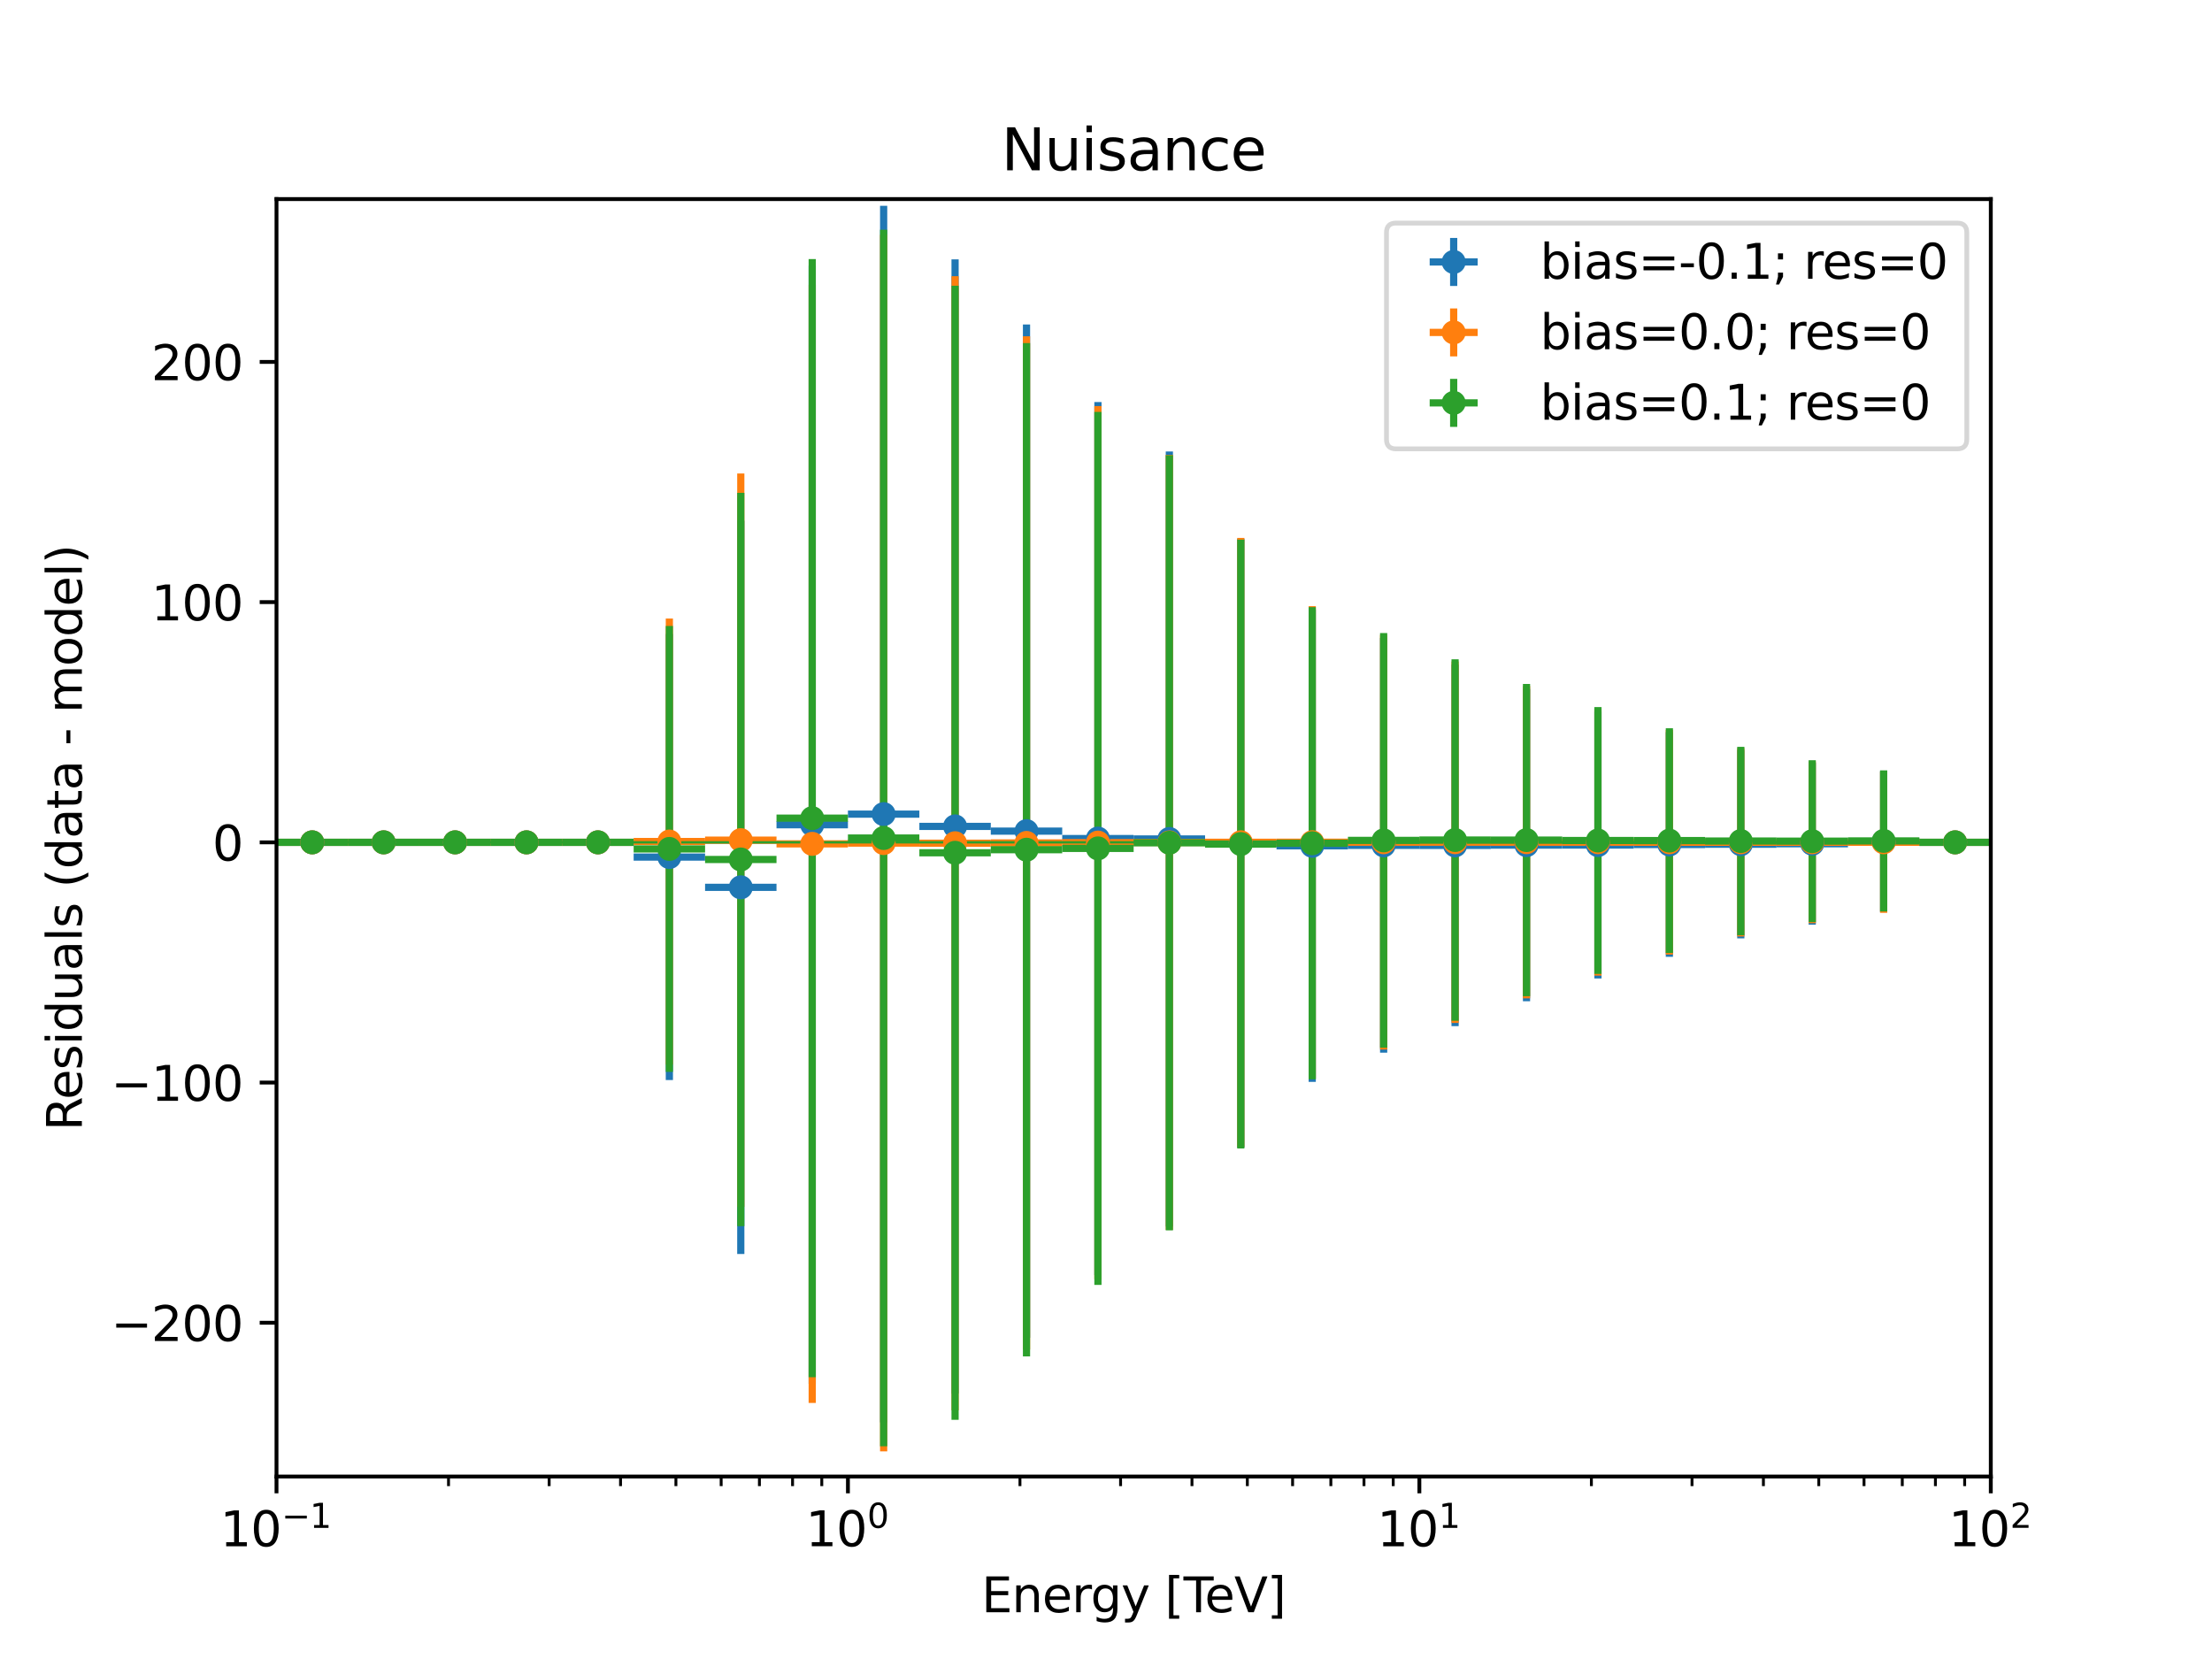 <?xml version="1.0" encoding="utf-8" standalone="no"?>
<!DOCTYPE svg PUBLIC "-//W3C//DTD SVG 1.1//EN"
  "http://www.w3.org/Graphics/SVG/1.1/DTD/svg11.dtd">
<svg xmlns:xlink="http://www.w3.org/1999/xlink" width="460.8pt" height="345.6pt" viewBox="0 0 460.8 345.6" xmlns="http://www.w3.org/2000/svg" version="1.1">
 <defs>
  <style type="text/css">*{stroke-linejoin: round; stroke-linecap: butt}</style>
 </defs>
 <g id="figure_1">
  <g id="patch_1">
   <path d="M 0 345.6 
L 460.8 345.6 
L 460.8 0 
L 0 0 
z
" style="fill: #ffffff"/>
  </g>
  <g id="axes_1">
   <g id="patch_2">
    <path d="M 57.6 307.584 
L 414.72 307.584 
L 414.72 41.472 
L 57.6 41.472 
z
" style="fill: #ffffff"/>
   </g>
   <g id="matplotlib.axis_1">
    <g id="xtick_1">
     <g id="line2d_1">
      <defs>
       <path id="mcae6d48573" d="M 0 0 
L 0 3.5 
" style="stroke: #000000; stroke-width: 0.8"/>
      </defs>
      <g>
       <use xlink:href="#mcae6d48573" x="57.6" y="307.584" style="stroke: #000000; stroke-width: 0.8"/>
      </g>
     </g>
     <g id="text_1">
      <!-- $\mathdefault{10^{-1}}$ -->
      <g transform="translate(45.85 322.182) scale(0.1 -0.1)">
       <defs>
        <path id="DejaVuSans-31" d="M 794 531 
L 1825 531 
L 1825 4091 
L 703 3866 
L 703 4441 
L 1819 4666 
L 2450 4666 
L 2450 531 
L 3481 531 
L 3481 0 
L 794 0 
L 794 531 
z
" transform="scale(0.016)"/>
        <path id="DejaVuSans-30" d="M 2034 4250 
Q 1547 4250 1301 3770 
Q 1056 3291 1056 2328 
Q 1056 1369 1301 889 
Q 1547 409 2034 409 
Q 2525 409 2770 889 
Q 3016 1369 3016 2328 
Q 3016 3291 2770 3770 
Q 2525 4250 2034 4250 
z
M 2034 4750 
Q 2819 4750 3233 4129 
Q 3647 3509 3647 2328 
Q 3647 1150 3233 529 
Q 2819 -91 2034 -91 
Q 1250 -91 836 529 
Q 422 1150 422 2328 
Q 422 3509 836 4129 
Q 1250 4750 2034 4750 
z
" transform="scale(0.016)"/>
        <path id="DejaVuSans-2212" d="M 678 2272 
L 4684 2272 
L 4684 1741 
L 678 1741 
L 678 2272 
z
" transform="scale(0.016)"/>
       </defs>
       <use xlink:href="#DejaVuSans-31" transform="translate(0 0.684)"/>
       <use xlink:href="#DejaVuSans-30" transform="translate(63.623 0.684)"/>
       <use xlink:href="#DejaVuSans-2212" transform="translate(128.203 38.966) scale(0.7)"/>
       <use xlink:href="#DejaVuSans-31" transform="translate(186.855 38.966) scale(0.7)"/>
      </g>
     </g>
    </g>
    <g id="xtick_2">
     <g id="line2d_2">
      <g>
       <use xlink:href="#mcae6d48573" x="176.64" y="307.584" style="stroke: #000000; stroke-width: 0.8"/>
      </g>
     </g>
     <g id="text_2">
      <!-- $\mathdefault{10^{0}}$ -->
      <g transform="translate(167.84 322.182) scale(0.1 -0.1)">
       <use xlink:href="#DejaVuSans-31" transform="translate(0 0.766)"/>
       <use xlink:href="#DejaVuSans-30" transform="translate(63.623 0.766)"/>
       <use xlink:href="#DejaVuSans-30" transform="translate(128.203 39.047) scale(0.7)"/>
      </g>
     </g>
    </g>
    <g id="xtick_3">
     <g id="line2d_3">
      <g>
       <use xlink:href="#mcae6d48573" x="295.68" y="307.584" style="stroke: #000000; stroke-width: 0.8"/>
      </g>
     </g>
     <g id="text_3">
      <!-- $\mathdefault{10^{1}}$ -->
      <g transform="translate(286.88 322.182) scale(0.1 -0.1)">
       <use xlink:href="#DejaVuSans-31" transform="translate(0 0.684)"/>
       <use xlink:href="#DejaVuSans-30" transform="translate(63.623 0.684)"/>
       <use xlink:href="#DejaVuSans-31" transform="translate(128.203 38.966) scale(0.7)"/>
      </g>
     </g>
    </g>
    <g id="xtick_4">
     <g id="line2d_4">
      <g>
       <use xlink:href="#mcae6d48573" x="414.72" y="307.584" style="stroke: #000000; stroke-width: 0.8"/>
      </g>
     </g>
     <g id="text_4">
      <!-- $\mathdefault{10^{2}}$ -->
      <g transform="translate(405.92 322.182) scale(0.1 -0.1)">
       <defs>
        <path id="DejaVuSans-32" d="M 1228 531 
L 3431 531 
L 3431 0 
L 469 0 
L 469 531 
Q 828 903 1448 1529 
Q 2069 2156 2228 2338 
Q 2531 2678 2651 2914 
Q 2772 3150 2772 3378 
Q 2772 3750 2511 3984 
Q 2250 4219 1831 4219 
Q 1534 4219 1204 4116 
Q 875 4013 500 3803 
L 500 4441 
Q 881 4594 1212 4672 
Q 1544 4750 1819 4750 
Q 2544 4750 2975 4387 
Q 3406 4025 3406 3419 
Q 3406 3131 3298 2873 
Q 3191 2616 2906 2266 
Q 2828 2175 2409 1742 
Q 1991 1309 1228 531 
z
" transform="scale(0.016)"/>
       </defs>
       <use xlink:href="#DejaVuSans-31" transform="translate(0 0.766)"/>
       <use xlink:href="#DejaVuSans-30" transform="translate(63.623 0.766)"/>
       <use xlink:href="#DejaVuSans-32" transform="translate(128.203 39.047) scale(0.7)"/>
      </g>
     </g>
    </g>
    <g id="xtick_5">
     <g id="line2d_5">
      <defs>
       <path id="ma186db1200" d="M 0 0 
L 0 2 
" style="stroke: #000000; stroke-width: 0.6"/>
      </defs>
      <g>
       <use xlink:href="#ma186db1200" x="93.435" y="307.584" style="stroke: #000000; stroke-width: 0.6"/>
      </g>
     </g>
    </g>
    <g id="xtick_6">
     <g id="line2d_6">
      <g>
       <use xlink:href="#ma186db1200" x="114.397" y="307.584" style="stroke: #000000; stroke-width: 0.6"/>
      </g>
     </g>
    </g>
    <g id="xtick_7">
     <g id="line2d_7">
      <g>
       <use xlink:href="#ma186db1200" x="129.269" y="307.584" style="stroke: #000000; stroke-width: 0.6"/>
      </g>
     </g>
    </g>
    <g id="xtick_8">
     <g id="line2d_8">
      <g>
       <use xlink:href="#ma186db1200" x="140.805" y="307.584" style="stroke: #000000; stroke-width: 0.6"/>
      </g>
     </g>
    </g>
    <g id="xtick_9">
     <g id="line2d_9">
      <g>
       <use xlink:href="#ma186db1200" x="150.231" y="307.584" style="stroke: #000000; stroke-width: 0.6"/>
      </g>
     </g>
    </g>
    <g id="xtick_10">
     <g id="line2d_10">
      <g>
       <use xlink:href="#ma186db1200" x="158.2" y="307.584" style="stroke: #000000; stroke-width: 0.6"/>
      </g>
     </g>
    </g>
    <g id="xtick_11">
     <g id="line2d_11">
      <g>
       <use xlink:href="#ma186db1200" x="165.104" y="307.584" style="stroke: #000000; stroke-width: 0.6"/>
      </g>
     </g>
    </g>
    <g id="xtick_12">
     <g id="line2d_12">
      <g>
       <use xlink:href="#ma186db1200" x="171.193" y="307.584" style="stroke: #000000; stroke-width: 0.6"/>
      </g>
     </g>
    </g>
    <g id="xtick_13">
     <g id="line2d_13">
      <g>
       <use xlink:href="#ma186db1200" x="212.475" y="307.584" style="stroke: #000000; stroke-width: 0.6"/>
      </g>
     </g>
    </g>
    <g id="xtick_14">
     <g id="line2d_14">
      <g>
       <use xlink:href="#ma186db1200" x="233.437" y="307.584" style="stroke: #000000; stroke-width: 0.6"/>
      </g>
     </g>
    </g>
    <g id="xtick_15">
     <g id="line2d_15">
      <g>
       <use xlink:href="#ma186db1200" x="248.309" y="307.584" style="stroke: #000000; stroke-width: 0.6"/>
      </g>
     </g>
    </g>
    <g id="xtick_16">
     <g id="line2d_16">
      <g>
       <use xlink:href="#ma186db1200" x="259.845" y="307.584" style="stroke: #000000; stroke-width: 0.6"/>
      </g>
     </g>
    </g>
    <g id="xtick_17">
     <g id="line2d_17">
      <g>
       <use xlink:href="#ma186db1200" x="269.271" y="307.584" style="stroke: #000000; stroke-width: 0.6"/>
      </g>
     </g>
    </g>
    <g id="xtick_18">
     <g id="line2d_18">
      <g>
       <use xlink:href="#ma186db1200" x="277.24" y="307.584" style="stroke: #000000; stroke-width: 0.6"/>
      </g>
     </g>
    </g>
    <g id="xtick_19">
     <g id="line2d_19">
      <g>
       <use xlink:href="#ma186db1200" x="284.144" y="307.584" style="stroke: #000000; stroke-width: 0.6"/>
      </g>
     </g>
    </g>
    <g id="xtick_20">
     <g id="line2d_20">
      <g>
       <use xlink:href="#ma186db1200" x="290.233" y="307.584" style="stroke: #000000; stroke-width: 0.6"/>
      </g>
     </g>
    </g>
    <g id="xtick_21">
     <g id="line2d_21">
      <g>
       <use xlink:href="#ma186db1200" x="331.515" y="307.584" style="stroke: #000000; stroke-width: 0.6"/>
      </g>
     </g>
    </g>
    <g id="xtick_22">
     <g id="line2d_22">
      <g>
       <use xlink:href="#ma186db1200" x="352.477" y="307.584" style="stroke: #000000; stroke-width: 0.6"/>
      </g>
     </g>
    </g>
    <g id="xtick_23">
     <g id="line2d_23">
      <g>
       <use xlink:href="#ma186db1200" x="367.349" y="307.584" style="stroke: #000000; stroke-width: 0.6"/>
      </g>
     </g>
    </g>
    <g id="xtick_24">
     <g id="line2d_24">
      <g>
       <use xlink:href="#ma186db1200" x="378.885" y="307.584" style="stroke: #000000; stroke-width: 0.6"/>
      </g>
     </g>
    </g>
    <g id="xtick_25">
     <g id="line2d_25">
      <g>
       <use xlink:href="#ma186db1200" x="388.311" y="307.584" style="stroke: #000000; stroke-width: 0.6"/>
      </g>
     </g>
    </g>
    <g id="xtick_26">
     <g id="line2d_26">
      <g>
       <use xlink:href="#ma186db1200" x="396.28" y="307.584" style="stroke: #000000; stroke-width: 0.6"/>
      </g>
     </g>
    </g>
    <g id="xtick_27">
     <g id="line2d_27">
      <g>
       <use xlink:href="#ma186db1200" x="403.184" y="307.584" style="stroke: #000000; stroke-width: 0.6"/>
      </g>
     </g>
    </g>
    <g id="xtick_28">
     <g id="line2d_28">
      <g>
       <use xlink:href="#ma186db1200" x="409.273" y="307.584" style="stroke: #000000; stroke-width: 0.6"/>
      </g>
     </g>
    </g>
    <g id="text_5">
     <!-- Energy [TeV] -->
     <g transform="translate(204.462 335.861) scale(0.1 -0.1)">
      <defs>
       <path id="DejaVuSans-45" d="M 628 4666 
L 3578 4666 
L 3578 4134 
L 1259 4134 
L 1259 2753 
L 3481 2753 
L 3481 2222 
L 1259 2222 
L 1259 531 
L 3634 531 
L 3634 0 
L 628 0 
L 628 4666 
z
" transform="scale(0.016)"/>
       <path id="DejaVuSans-6e" d="M 3513 2113 
L 3513 0 
L 2938 0 
L 2938 2094 
Q 2938 2591 2744 2837 
Q 2550 3084 2163 3084 
Q 1697 3084 1428 2787 
Q 1159 2491 1159 1978 
L 1159 0 
L 581 0 
L 581 3500 
L 1159 3500 
L 1159 2956 
Q 1366 3272 1645 3428 
Q 1925 3584 2291 3584 
Q 2894 3584 3203 3211 
Q 3513 2838 3513 2113 
z
" transform="scale(0.016)"/>
       <path id="DejaVuSans-65" d="M 3597 1894 
L 3597 1613 
L 953 1613 
Q 991 1019 1311 708 
Q 1631 397 2203 397 
Q 2534 397 2845 478 
Q 3156 559 3463 722 
L 3463 178 
Q 3153 47 2828 -22 
Q 2503 -91 2169 -91 
Q 1331 -91 842 396 
Q 353 884 353 1716 
Q 353 2575 817 3079 
Q 1281 3584 2069 3584 
Q 2775 3584 3186 3129 
Q 3597 2675 3597 1894 
z
M 3022 2063 
Q 3016 2534 2758 2815 
Q 2500 3097 2075 3097 
Q 1594 3097 1305 2825 
Q 1016 2553 972 2059 
L 3022 2063 
z
" transform="scale(0.016)"/>
       <path id="DejaVuSans-72" d="M 2631 2963 
Q 2534 3019 2420 3045 
Q 2306 3072 2169 3072 
Q 1681 3072 1420 2755 
Q 1159 2438 1159 1844 
L 1159 0 
L 581 0 
L 581 3500 
L 1159 3500 
L 1159 2956 
Q 1341 3275 1631 3429 
Q 1922 3584 2338 3584 
Q 2397 3584 2469 3576 
Q 2541 3569 2628 3553 
L 2631 2963 
z
" transform="scale(0.016)"/>
       <path id="DejaVuSans-67" d="M 2906 1791 
Q 2906 2416 2648 2759 
Q 2391 3103 1925 3103 
Q 1463 3103 1205 2759 
Q 947 2416 947 1791 
Q 947 1169 1205 825 
Q 1463 481 1925 481 
Q 2391 481 2648 825 
Q 2906 1169 2906 1791 
z
M 3481 434 
Q 3481 -459 3084 -895 
Q 2688 -1331 1869 -1331 
Q 1566 -1331 1297 -1286 
Q 1028 -1241 775 -1147 
L 775 -588 
Q 1028 -725 1275 -790 
Q 1522 -856 1778 -856 
Q 2344 -856 2625 -561 
Q 2906 -266 2906 331 
L 2906 616 
Q 2728 306 2450 153 
Q 2172 0 1784 0 
Q 1141 0 747 490 
Q 353 981 353 1791 
Q 353 2603 747 3093 
Q 1141 3584 1784 3584 
Q 2172 3584 2450 3431 
Q 2728 3278 2906 2969 
L 2906 3500 
L 3481 3500 
L 3481 434 
z
" transform="scale(0.016)"/>
       <path id="DejaVuSans-79" d="M 2059 -325 
Q 1816 -950 1584 -1140 
Q 1353 -1331 966 -1331 
L 506 -1331 
L 506 -850 
L 844 -850 
Q 1081 -850 1212 -737 
Q 1344 -625 1503 -206 
L 1606 56 
L 191 3500 
L 800 3500 
L 1894 763 
L 2988 3500 
L 3597 3500 
L 2059 -325 
z
" transform="scale(0.016)"/>
       <path id="DejaVuSans-20" transform="scale(0.016)"/>
       <path id="DejaVuSans-5b" d="M 550 4863 
L 1875 4863 
L 1875 4416 
L 1125 4416 
L 1125 -397 
L 1875 -397 
L 1875 -844 
L 550 -844 
L 550 4863 
z
" transform="scale(0.016)"/>
       <path id="DejaVuSans-54" d="M -19 4666 
L 3928 4666 
L 3928 4134 
L 2272 4134 
L 2272 0 
L 1638 0 
L 1638 4134 
L -19 4134 
L -19 4666 
z
" transform="scale(0.016)"/>
       <path id="DejaVuSans-56" d="M 1831 0 
L 50 4666 
L 709 4666 
L 2188 738 
L 3669 4666 
L 4325 4666 
L 2547 0 
L 1831 0 
z
" transform="scale(0.016)"/>
       <path id="DejaVuSans-5d" d="M 1947 4863 
L 1947 -844 
L 622 -844 
L 622 -397 
L 1369 -397 
L 1369 4416 
L 622 4416 
L 622 4863 
L 1947 4863 
z
" transform="scale(0.016)"/>
      </defs>
      <use xlink:href="#DejaVuSans-45"/>
      <use xlink:href="#DejaVuSans-6e" x="63.184"/>
      <use xlink:href="#DejaVuSans-65" x="126.562"/>
      <use xlink:href="#DejaVuSans-72" x="188.086"/>
      <use xlink:href="#DejaVuSans-67" x="227.449"/>
      <use xlink:href="#DejaVuSans-79" x="290.926"/>
      <use xlink:href="#DejaVuSans-20" x="350.105"/>
      <use xlink:href="#DejaVuSans-5b" x="381.893"/>
      <use xlink:href="#DejaVuSans-54" x="420.906"/>
      <use xlink:href="#DejaVuSans-65" x="464.99"/>
      <use xlink:href="#DejaVuSans-56" x="526.514"/>
      <use xlink:href="#DejaVuSans-5d" x="594.922"/>
     </g>
    </g>
   </g>
   <g id="matplotlib.axis_2">
    <g id="ytick_1">
     <g id="line2d_29">
      <defs>
       <path id="m862f2c4d1e" d="M 0 0 
L -3.5 0 
" style="stroke: #000000; stroke-width: 0.8"/>
      </defs>
      <g>
       <use xlink:href="#m862f2c4d1e" x="57.6" y="275.556" style="stroke: #000000; stroke-width: 0.8"/>
      </g>
     </g>
     <g id="text_6">
      <!-- −200 -->
      <g transform="translate(23.133 279.355) scale(0.1 -0.1)">
       <use xlink:href="#DejaVuSans-2212"/>
       <use xlink:href="#DejaVuSans-32" x="83.789"/>
       <use xlink:href="#DejaVuSans-30" x="147.412"/>
       <use xlink:href="#DejaVuSans-30" x="211.035"/>
      </g>
     </g>
    </g>
    <g id="ytick_2">
     <g id="line2d_30">
      <g>
       <use xlink:href="#m862f2c4d1e" x="57.6" y="225.515" style="stroke: #000000; stroke-width: 0.8"/>
      </g>
     </g>
     <g id="text_7">
      <!-- −100 -->
      <g transform="translate(23.133 229.314) scale(0.1 -0.1)">
       <use xlink:href="#DejaVuSans-2212"/>
       <use xlink:href="#DejaVuSans-31" x="83.789"/>
       <use xlink:href="#DejaVuSans-30" x="147.412"/>
       <use xlink:href="#DejaVuSans-30" x="211.035"/>
      </g>
     </g>
    </g>
    <g id="ytick_3">
     <g id="line2d_31">
      <g>
       <use xlink:href="#m862f2c4d1e" x="57.6" y="175.474" style="stroke: #000000; stroke-width: 0.8"/>
      </g>
     </g>
     <g id="text_8">
      <!-- 0 -->
      <g transform="translate(44.237 179.273) scale(0.1 -0.1)">
       <use xlink:href="#DejaVuSans-30"/>
      </g>
     </g>
    </g>
    <g id="ytick_4">
     <g id="line2d_32">
      <g>
       <use xlink:href="#m862f2c4d1e" x="57.6" y="125.433" style="stroke: #000000; stroke-width: 0.8"/>
      </g>
     </g>
     <g id="text_9">
      <!-- 100 -->
      <g transform="translate(31.512 129.232) scale(0.1 -0.1)">
       <use xlink:href="#DejaVuSans-31"/>
       <use xlink:href="#DejaVuSans-30" x="63.623"/>
       <use xlink:href="#DejaVuSans-30" x="127.246"/>
      </g>
     </g>
    </g>
    <g id="ytick_5">
     <g id="line2d_33">
      <g>
       <use xlink:href="#m862f2c4d1e" x="57.6" y="75.392" style="stroke: #000000; stroke-width: 0.8"/>
      </g>
     </g>
     <g id="text_10">
      <!-- 200 -->
      <g transform="translate(31.512 79.191) scale(0.1 -0.1)">
       <use xlink:href="#DejaVuSans-32"/>
       <use xlink:href="#DejaVuSans-30" x="63.623"/>
       <use xlink:href="#DejaVuSans-30" x="127.246"/>
      </g>
     </g>
    </g>
    <g id="text_11">
     <!-- Residuals (data - model) -->
     <g transform="translate(17.053 235.553) rotate(-90) scale(0.1 -0.1)">
      <defs>
       <path id="DejaVuSans-52" d="M 2841 2188 
Q 3044 2119 3236 1894 
Q 3428 1669 3622 1275 
L 4263 0 
L 3584 0 
L 2988 1197 
Q 2756 1666 2539 1819 
Q 2322 1972 1947 1972 
L 1259 1972 
L 1259 0 
L 628 0 
L 628 4666 
L 2053 4666 
Q 2853 4666 3247 4331 
Q 3641 3997 3641 3322 
Q 3641 2881 3436 2590 
Q 3231 2300 2841 2188 
z
M 1259 4147 
L 1259 2491 
L 2053 2491 
Q 2509 2491 2742 2702 
Q 2975 2913 2975 3322 
Q 2975 3731 2742 3939 
Q 2509 4147 2053 4147 
L 1259 4147 
z
" transform="scale(0.016)"/>
       <path id="DejaVuSans-73" d="M 2834 3397 
L 2834 2853 
Q 2591 2978 2328 3040 
Q 2066 3103 1784 3103 
Q 1356 3103 1142 2972 
Q 928 2841 928 2578 
Q 928 2378 1081 2264 
Q 1234 2150 1697 2047 
L 1894 2003 
Q 2506 1872 2764 1633 
Q 3022 1394 3022 966 
Q 3022 478 2636 193 
Q 2250 -91 1575 -91 
Q 1294 -91 989 -36 
Q 684 19 347 128 
L 347 722 
Q 666 556 975 473 
Q 1284 391 1588 391 
Q 1994 391 2212 530 
Q 2431 669 2431 922 
Q 2431 1156 2273 1281 
Q 2116 1406 1581 1522 
L 1381 1569 
Q 847 1681 609 1914 
Q 372 2147 372 2553 
Q 372 3047 722 3315 
Q 1072 3584 1716 3584 
Q 2034 3584 2315 3537 
Q 2597 3491 2834 3397 
z
" transform="scale(0.016)"/>
       <path id="DejaVuSans-69" d="M 603 3500 
L 1178 3500 
L 1178 0 
L 603 0 
L 603 3500 
z
M 603 4863 
L 1178 4863 
L 1178 4134 
L 603 4134 
L 603 4863 
z
" transform="scale(0.016)"/>
       <path id="DejaVuSans-64" d="M 2906 2969 
L 2906 4863 
L 3481 4863 
L 3481 0 
L 2906 0 
L 2906 525 
Q 2725 213 2448 61 
Q 2172 -91 1784 -91 
Q 1150 -91 751 415 
Q 353 922 353 1747 
Q 353 2572 751 3078 
Q 1150 3584 1784 3584 
Q 2172 3584 2448 3432 
Q 2725 3281 2906 2969 
z
M 947 1747 
Q 947 1113 1208 752 
Q 1469 391 1925 391 
Q 2381 391 2643 752 
Q 2906 1113 2906 1747 
Q 2906 2381 2643 2742 
Q 2381 3103 1925 3103 
Q 1469 3103 1208 2742 
Q 947 2381 947 1747 
z
" transform="scale(0.016)"/>
       <path id="DejaVuSans-75" d="M 544 1381 
L 544 3500 
L 1119 3500 
L 1119 1403 
Q 1119 906 1312 657 
Q 1506 409 1894 409 
Q 2359 409 2629 706 
Q 2900 1003 2900 1516 
L 2900 3500 
L 3475 3500 
L 3475 0 
L 2900 0 
L 2900 538 
Q 2691 219 2414 64 
Q 2138 -91 1772 -91 
Q 1169 -91 856 284 
Q 544 659 544 1381 
z
M 1991 3584 
L 1991 3584 
z
" transform="scale(0.016)"/>
       <path id="DejaVuSans-61" d="M 2194 1759 
Q 1497 1759 1228 1600 
Q 959 1441 959 1056 
Q 959 750 1161 570 
Q 1363 391 1709 391 
Q 2188 391 2477 730 
Q 2766 1069 2766 1631 
L 2766 1759 
L 2194 1759 
z
M 3341 1997 
L 3341 0 
L 2766 0 
L 2766 531 
Q 2569 213 2275 61 
Q 1981 -91 1556 -91 
Q 1019 -91 701 211 
Q 384 513 384 1019 
Q 384 1609 779 1909 
Q 1175 2209 1959 2209 
L 2766 2209 
L 2766 2266 
Q 2766 2663 2505 2880 
Q 2244 3097 1772 3097 
Q 1472 3097 1187 3025 
Q 903 2953 641 2809 
L 641 3341 
Q 956 3463 1253 3523 
Q 1550 3584 1831 3584 
Q 2591 3584 2966 3190 
Q 3341 2797 3341 1997 
z
" transform="scale(0.016)"/>
       <path id="DejaVuSans-6c" d="M 603 4863 
L 1178 4863 
L 1178 0 
L 603 0 
L 603 4863 
z
" transform="scale(0.016)"/>
       <path id="DejaVuSans-28" d="M 1984 4856 
Q 1566 4138 1362 3434 
Q 1159 2731 1159 2009 
Q 1159 1288 1364 580 
Q 1569 -128 1984 -844 
L 1484 -844 
Q 1016 -109 783 600 
Q 550 1309 550 2009 
Q 550 2706 781 3412 
Q 1013 4119 1484 4856 
L 1984 4856 
z
" transform="scale(0.016)"/>
       <path id="DejaVuSans-74" d="M 1172 4494 
L 1172 3500 
L 2356 3500 
L 2356 3053 
L 1172 3053 
L 1172 1153 
Q 1172 725 1289 603 
Q 1406 481 1766 481 
L 2356 481 
L 2356 0 
L 1766 0 
Q 1100 0 847 248 
Q 594 497 594 1153 
L 594 3053 
L 172 3053 
L 172 3500 
L 594 3500 
L 594 4494 
L 1172 4494 
z
" transform="scale(0.016)"/>
       <path id="DejaVuSans-2d" d="M 313 2009 
L 1997 2009 
L 1997 1497 
L 313 1497 
L 313 2009 
z
" transform="scale(0.016)"/>
       <path id="DejaVuSans-6d" d="M 3328 2828 
Q 3544 3216 3844 3400 
Q 4144 3584 4550 3584 
Q 5097 3584 5394 3201 
Q 5691 2819 5691 2113 
L 5691 0 
L 5113 0 
L 5113 2094 
Q 5113 2597 4934 2840 
Q 4756 3084 4391 3084 
Q 3944 3084 3684 2787 
Q 3425 2491 3425 1978 
L 3425 0 
L 2847 0 
L 2847 2094 
Q 2847 2600 2669 2842 
Q 2491 3084 2119 3084 
Q 1678 3084 1418 2786 
Q 1159 2488 1159 1978 
L 1159 0 
L 581 0 
L 581 3500 
L 1159 3500 
L 1159 2956 
Q 1356 3278 1631 3431 
Q 1906 3584 2284 3584 
Q 2666 3584 2933 3390 
Q 3200 3197 3328 2828 
z
" transform="scale(0.016)"/>
       <path id="DejaVuSans-6f" d="M 1959 3097 
Q 1497 3097 1228 2736 
Q 959 2375 959 1747 
Q 959 1119 1226 758 
Q 1494 397 1959 397 
Q 2419 397 2687 759 
Q 2956 1122 2956 1747 
Q 2956 2369 2687 2733 
Q 2419 3097 1959 3097 
z
M 1959 3584 
Q 2709 3584 3137 3096 
Q 3566 2609 3566 1747 
Q 3566 888 3137 398 
Q 2709 -91 1959 -91 
Q 1206 -91 779 398 
Q 353 888 353 1747 
Q 353 2609 779 3096 
Q 1206 3584 1959 3584 
z
" transform="scale(0.016)"/>
       <path id="DejaVuSans-29" d="M 513 4856 
L 1013 4856 
Q 1481 4119 1714 3412 
Q 1947 2706 1947 2009 
Q 1947 1309 1714 600 
Q 1481 -109 1013 -844 
L 513 -844 
Q 928 -128 1133 580 
Q 1338 1288 1338 2009 
Q 1338 2731 1133 3434 
Q 928 4138 513 4856 
z
" transform="scale(0.016)"/>
      </defs>
      <use xlink:href="#DejaVuSans-52"/>
      <use xlink:href="#DejaVuSans-65" x="64.982"/>
      <use xlink:href="#DejaVuSans-73" x="126.506"/>
      <use xlink:href="#DejaVuSans-69" x="178.605"/>
      <use xlink:href="#DejaVuSans-64" x="206.389"/>
      <use xlink:href="#DejaVuSans-75" x="269.865"/>
      <use xlink:href="#DejaVuSans-61" x="333.244"/>
      <use xlink:href="#DejaVuSans-6c" x="394.523"/>
      <use xlink:href="#DejaVuSans-73" x="422.307"/>
      <use xlink:href="#DejaVuSans-20" x="474.406"/>
      <use xlink:href="#DejaVuSans-28" x="506.193"/>
      <use xlink:href="#DejaVuSans-64" x="545.207"/>
      <use xlink:href="#DejaVuSans-61" x="608.684"/>
      <use xlink:href="#DejaVuSans-74" x="669.963"/>
      <use xlink:href="#DejaVuSans-61" x="709.172"/>
      <use xlink:href="#DejaVuSans-20" x="770.451"/>
      <use xlink:href="#DejaVuSans-2d" x="802.238"/>
      <use xlink:href="#DejaVuSans-20" x="838.322"/>
      <use xlink:href="#DejaVuSans-6d" x="870.109"/>
      <use xlink:href="#DejaVuSans-6f" x="967.521"/>
      <use xlink:href="#DejaVuSans-64" x="1028.703"/>
      <use xlink:href="#DejaVuSans-65" x="1092.18"/>
      <use xlink:href="#DejaVuSans-6c" x="1153.703"/>
      <use xlink:href="#DejaVuSans-29" x="1181.486"/>
     </g>
    </g>
   </g>
   <g id="LineCollection_1">
    <path d="M 57.6 175.474 
L 72.48 175.474 
" clip-path="url(#p4e85dc099d)" style="fill: none; stroke: #1f77b4; stroke-width: 1.5"/>
    <path d="M 72.48 175.474 
L 87.36 175.474 
" clip-path="url(#p4e85dc099d)" style="fill: none; stroke: #1f77b4; stroke-width: 1.5"/>
    <path d="M 87.36 175.474 
L 102.24 175.474 
" clip-path="url(#p4e85dc099d)" style="fill: none; stroke: #1f77b4; stroke-width: 1.5"/>
    <path d="M 102.24 175.474 
L 117.12 175.474 
" clip-path="url(#p4e85dc099d)" style="fill: none; stroke: #1f77b4; stroke-width: 1.5"/>
    <path d="M 117.12 175.474 
L 132 175.474 
" clip-path="url(#p4e85dc099d)" style="fill: none; stroke: #1f77b4; stroke-width: 1.5"/>
    <path d="M 132 178.542 
L 146.88 178.542 
" clip-path="url(#p4e85dc099d)" style="fill: none; stroke: #1f77b4; stroke-width: 1.5"/>
    <path d="M 146.88 184.847 
L 161.76 184.847 
" clip-path="url(#p4e85dc099d)" style="fill: none; stroke: #1f77b4; stroke-width: 1.5"/>
    <path d="M 161.76 171.813 
L 176.64 171.813 
" clip-path="url(#p4e85dc099d)" style="fill: none; stroke: #1f77b4; stroke-width: 1.5"/>
    <path d="M 176.64 169.595 
L 191.52 169.595 
" clip-path="url(#p4e85dc099d)" style="fill: none; stroke: #1f77b4; stroke-width: 1.5"/>
    <path d="M 191.52 172.155 
L 206.4 172.155 
" clip-path="url(#p4e85dc099d)" style="fill: none; stroke: #1f77b4; stroke-width: 1.5"/>
    <path d="M 206.4 173.139 
L 221.28 173.139 
" clip-path="url(#p4e85dc099d)" style="fill: none; stroke: #1f77b4; stroke-width: 1.5"/>
    <path d="M 221.28 174.687 
L 236.16 174.687 
" clip-path="url(#p4e85dc099d)" style="fill: none; stroke: #1f77b4; stroke-width: 1.5"/>
    <path d="M 236.16 174.776 
L 251.04 174.776 
" clip-path="url(#p4e85dc099d)" style="fill: none; stroke: #1f77b4; stroke-width: 1.5"/>
    <path d="M 251.04 175.643 
L 265.92 175.643 
" clip-path="url(#p4e85dc099d)" style="fill: none; stroke: #1f77b4; stroke-width: 1.5"/>
    <path d="M 265.92 176.196 
L 280.8 176.196 
" clip-path="url(#p4e85dc099d)" style="fill: none; stroke: #1f77b4; stroke-width: 1.5"/>
    <path d="M 280.8 176.102 
L 295.68 176.102 
" clip-path="url(#p4e85dc099d)" style="fill: none; stroke: #1f77b4; stroke-width: 1.5"/>
    <path d="M 295.68 176.106 
L 310.56 176.106 
" clip-path="url(#p4e85dc099d)" style="fill: none; stroke: #1f77b4; stroke-width: 1.5"/>
    <path d="M 310.56 176.053 
L 325.44 176.053 
" clip-path="url(#p4e85dc099d)" style="fill: none; stroke: #1f77b4; stroke-width: 1.5"/>
    <path d="M 325.44 176.042 
L 340.32 176.042 
" clip-path="url(#p4e85dc099d)" style="fill: none; stroke: #1f77b4; stroke-width: 1.5"/>
    <path d="M 340.32 175.921 
L 355.2 175.921 
" clip-path="url(#p4e85dc099d)" style="fill: none; stroke: #1f77b4; stroke-width: 1.5"/>
    <path d="M 355.2 175.862 
L 370.08 175.862 
" clip-path="url(#p4e85dc099d)" style="fill: none; stroke: #1f77b4; stroke-width: 1.5"/>
    <path d="M 370.08 175.765 
L 384.96 175.765 
" clip-path="url(#p4e85dc099d)" style="fill: none; stroke: #1f77b4; stroke-width: 1.5"/>
    <path d="M 384.96 175.348 
L 399.84 175.348 
" clip-path="url(#p4e85dc099d)" style="fill: none; stroke: #1f77b4; stroke-width: 1.5"/>
    <path d="M 399.84 175.474 
L 414.72 175.474 
" clip-path="url(#p4e85dc099d)" style="fill: none; stroke: #1f77b4; stroke-width: 1.5"/>
   </g>
   <g id="LineCollection_2">
    <path d="M 65.04 175.474 
L 65.04 175.474 
" clip-path="url(#p4e85dc099d)" style="fill: none; stroke: #1f77b4; stroke-width: 1.5"/>
    <path d="M 79.92 175.474 
L 79.92 175.474 
" clip-path="url(#p4e85dc099d)" style="fill: none; stroke: #1f77b4; stroke-width: 1.5"/>
    <path d="M 94.8 175.474 
L 94.8 175.474 
" clip-path="url(#p4e85dc099d)" style="fill: none; stroke: #1f77b4; stroke-width: 1.5"/>
    <path d="M 109.68 175.474 
L 109.68 175.474 
" clip-path="url(#p4e85dc099d)" style="fill: none; stroke: #1f77b4; stroke-width: 1.5"/>
    <path d="M 124.56 175.474 
L 124.56 175.474 
" clip-path="url(#p4e85dc099d)" style="fill: none; stroke: #1f77b4; stroke-width: 1.5"/>
    <path d="M 139.44 224.995 
L 139.44 132.089 
" clip-path="url(#p4e85dc099d)" style="fill: none; stroke: #1f77b4; stroke-width: 1.5"/>
    <path d="M 154.32 261.23 
L 154.32 108.465 
" clip-path="url(#p4e85dc099d)" style="fill: none; stroke: #1f77b4; stroke-width: 1.5"/>
    <path d="M 169.2 288.28 
L 169.2 55.346 
" clip-path="url(#p4e85dc099d)" style="fill: none; stroke: #1f77b4; stroke-width: 1.5"/>
    <path d="M 184.08 296.315 
L 184.08 42.875 
" clip-path="url(#p4e85dc099d)" style="fill: none; stroke: #1f77b4; stroke-width: 1.5"/>
    <path d="M 198.96 290.282 
L 198.96 54.027 
" clip-path="url(#p4e85dc099d)" style="fill: none; stroke: #1f77b4; stroke-width: 1.5"/>
    <path d="M 213.84 278.684 
L 213.84 67.595 
" clip-path="url(#p4e85dc099d)" style="fill: none; stroke: #1f77b4; stroke-width: 1.5"/>
    <path d="M 228.72 265.622 
L 228.72 83.752 
" clip-path="url(#p4e85dc099d)" style="fill: none; stroke: #1f77b4; stroke-width: 1.5"/>
    <path d="M 243.6 255.506 
L 243.6 94.047 
" clip-path="url(#p4e85dc099d)" style="fill: none; stroke: #1f77b4; stroke-width: 1.5"/>
    <path d="M 258.48 239.054 
L 258.48 112.232 
" clip-path="url(#p4e85dc099d)" style="fill: none; stroke: #1f77b4; stroke-width: 1.5"/>
    <path d="M 273.36 225.376 
L 273.36 127.016 
" clip-path="url(#p4e85dc099d)" style="fill: none; stroke: #1f77b4; stroke-width: 1.5"/>
    <path d="M 288.24 219.296 
L 288.24 132.908 
" clip-path="url(#p4e85dc099d)" style="fill: none; stroke: #1f77b4; stroke-width: 1.5"/>
    <path d="M 303.12 213.758 
L 303.12 138.455 
" clip-path="url(#p4e85dc099d)" style="fill: none; stroke: #1f77b4; stroke-width: 1.5"/>
    <path d="M 318 208.58 
L 318 143.527 
" clip-path="url(#p4e85dc099d)" style="fill: none; stroke: #1f77b4; stroke-width: 1.5"/>
    <path d="M 332.88 203.835 
L 332.88 148.248 
" clip-path="url(#p4e85dc099d)" style="fill: none; stroke: #1f77b4; stroke-width: 1.5"/>
    <path d="M 347.76 199.323 
L 347.76 152.52 
" clip-path="url(#p4e85dc099d)" style="fill: none; stroke: #1f77b4; stroke-width: 1.5"/>
    <path d="M 362.64 195.483 
L 362.64 156.241 
" clip-path="url(#p4e85dc099d)" style="fill: none; stroke: #1f77b4; stroke-width: 1.5"/>
    <path d="M 377.52 192.627 
L 377.52 158.903 
" clip-path="url(#p4e85dc099d)" style="fill: none; stroke: #1f77b4; stroke-width: 1.5"/>
    <path d="M 392.4 190.042 
L 392.4 160.653 
" clip-path="url(#p4e85dc099d)" style="fill: none; stroke: #1f77b4; stroke-width: 1.5"/>
    <path d="M 407.28 175.474 
L 407.28 175.474 
" clip-path="url(#p4e85dc099d)" style="fill: none; stroke: #1f77b4; stroke-width: 1.5"/>
   </g>
   <g id="line2d_34">
    <path d="M 57.6 175.474 
L 414.72 175.474 
" clip-path="url(#p4e85dc099d)" style="fill: none; stroke: #1f77b4; stroke-width: 0.5; stroke-linecap: square"/>
   </g>
   <g id="LineCollection_3">
    <path d="M 57.6 175.474 
L 72.48 175.474 
" clip-path="url(#p4e85dc099d)" style="fill: none; stroke: #ff7f0e; stroke-width: 1.5"/>
    <path d="M 72.48 175.474 
L 87.36 175.474 
" clip-path="url(#p4e85dc099d)" style="fill: none; stroke: #ff7f0e; stroke-width: 1.5"/>
    <path d="M 87.36 175.474 
L 102.24 175.474 
" clip-path="url(#p4e85dc099d)" style="fill: none; stroke: #ff7f0e; stroke-width: 1.5"/>
    <path d="M 102.24 175.474 
L 117.12 175.474 
" clip-path="url(#p4e85dc099d)" style="fill: none; stroke: #ff7f0e; stroke-width: 1.5"/>
    <path d="M 117.12 175.474 
L 132 175.474 
" clip-path="url(#p4e85dc099d)" style="fill: none; stroke: #ff7f0e; stroke-width: 1.5"/>
    <path d="M 132 175.304 
L 146.88 175.304 
" clip-path="url(#p4e85dc099d)" style="fill: none; stroke: #ff7f0e; stroke-width: 1.5"/>
    <path d="M 146.88 175.018 
L 161.76 175.018 
" clip-path="url(#p4e85dc099d)" style="fill: none; stroke: #ff7f0e; stroke-width: 1.5"/>
    <path d="M 161.76 175.792 
L 176.64 175.792 
" clip-path="url(#p4e85dc099d)" style="fill: none; stroke: #ff7f0e; stroke-width: 1.5"/>
    <path d="M 176.64 175.628 
L 191.52 175.628 
" clip-path="url(#p4e85dc099d)" style="fill: none; stroke: #ff7f0e; stroke-width: 1.5"/>
    <path d="M 191.52 175.661 
L 206.4 175.661 
" clip-path="url(#p4e85dc099d)" style="fill: none; stroke: #ff7f0e; stroke-width: 1.5"/>
    <path d="M 206.4 175.599 
L 221.28 175.599 
" clip-path="url(#p4e85dc099d)" style="fill: none; stroke: #ff7f0e; stroke-width: 1.5"/>
    <path d="M 221.28 175.529 
L 236.16 175.529 
" clip-path="url(#p4e85dc099d)" style="fill: none; stroke: #ff7f0e; stroke-width: 1.5"/>
    <path d="M 236.16 175.487 
L 251.04 175.487 
" clip-path="url(#p4e85dc099d)" style="fill: none; stroke: #ff7f0e; stroke-width: 1.5"/>
    <path d="M 251.04 175.466 
L 265.92 175.466 
" clip-path="url(#p4e85dc099d)" style="fill: none; stroke: #ff7f0e; stroke-width: 1.5"/>
    <path d="M 265.92 175.454 
L 280.8 175.454 
" clip-path="url(#p4e85dc099d)" style="fill: none; stroke: #ff7f0e; stroke-width: 1.5"/>
    <path d="M 280.8 175.451 
L 295.68 175.451 
" clip-path="url(#p4e85dc099d)" style="fill: none; stroke: #ff7f0e; stroke-width: 1.5"/>
    <path d="M 295.68 175.448 
L 310.56 175.448 
" clip-path="url(#p4e85dc099d)" style="fill: none; stroke: #ff7f0e; stroke-width: 1.5"/>
    <path d="M 310.56 175.442 
L 325.44 175.442 
" clip-path="url(#p4e85dc099d)" style="fill: none; stroke: #ff7f0e; stroke-width: 1.5"/>
    <path d="M 325.44 175.446 
L 340.32 175.446 
" clip-path="url(#p4e85dc099d)" style="fill: none; stroke: #ff7f0e; stroke-width: 1.5"/>
    <path d="M 340.32 175.458 
L 355.2 175.458 
" clip-path="url(#p4e85dc099d)" style="fill: none; stroke: #ff7f0e; stroke-width: 1.5"/>
    <path d="M 355.2 175.457 
L 370.08 175.457 
" clip-path="url(#p4e85dc099d)" style="fill: none; stroke: #ff7f0e; stroke-width: 1.5"/>
    <path d="M 370.08 175.462 
L 384.96 175.462 
" clip-path="url(#p4e85dc099d)" style="fill: none; stroke: #ff7f0e; stroke-width: 1.5"/>
    <path d="M 384.96 175.463 
L 399.84 175.463 
" clip-path="url(#p4e85dc099d)" style="fill: none; stroke: #ff7f0e; stroke-width: 1.5"/>
    <path d="M 399.84 175.474 
L 414.72 175.474 
" clip-path="url(#p4e85dc099d)" style="fill: none; stroke: #ff7f0e; stroke-width: 1.5"/>
   </g>
   <g id="LineCollection_4">
    <path d="M 65.04 175.474 
L 65.04 175.474 
" clip-path="url(#p4e85dc099d)" style="fill: none; stroke: #ff7f0e; stroke-width: 1.5"/>
    <path d="M 79.92 175.474 
L 79.92 175.474 
" clip-path="url(#p4e85dc099d)" style="fill: none; stroke: #ff7f0e; stroke-width: 1.5"/>
    <path d="M 94.8 175.474 
L 94.8 175.474 
" clip-path="url(#p4e85dc099d)" style="fill: none; stroke: #ff7f0e; stroke-width: 1.5"/>
    <path d="M 109.68 175.474 
L 109.68 175.474 
" clip-path="url(#p4e85dc099d)" style="fill: none; stroke: #ff7f0e; stroke-width: 1.5"/>
    <path d="M 124.56 175.474 
L 124.56 175.474 
" clip-path="url(#p4e85dc099d)" style="fill: none; stroke: #ff7f0e; stroke-width: 1.5"/>
    <path d="M 139.44 221.758 
L 139.44 128.851 
" clip-path="url(#p4e85dc099d)" style="fill: none; stroke: #ff7f0e; stroke-width: 1.5"/>
    <path d="M 154.32 251.4 
L 154.32 98.635 
" clip-path="url(#p4e85dc099d)" style="fill: none; stroke: #ff7f0e; stroke-width: 1.5"/>
    <path d="M 169.2 292.259 
L 169.2 59.325 
" clip-path="url(#p4e85dc099d)" style="fill: none; stroke: #ff7f0e; stroke-width: 1.5"/>
    <path d="M 184.08 302.348 
L 184.08 48.908 
" clip-path="url(#p4e85dc099d)" style="fill: none; stroke: #ff7f0e; stroke-width: 1.5"/>
    <path d="M 198.96 293.789 
L 198.96 57.533 
" clip-path="url(#p4e85dc099d)" style="fill: none; stroke: #ff7f0e; stroke-width: 1.5"/>
    <path d="M 213.84 281.143 
L 213.84 70.054 
" clip-path="url(#p4e85dc099d)" style="fill: none; stroke: #ff7f0e; stroke-width: 1.5"/>
    <path d="M 228.72 266.464 
L 228.72 84.594 
" clip-path="url(#p4e85dc099d)" style="fill: none; stroke: #ff7f0e; stroke-width: 1.5"/>
    <path d="M 243.6 256.216 
L 243.6 94.757 
" clip-path="url(#p4e85dc099d)" style="fill: none; stroke: #ff7f0e; stroke-width: 1.5"/>
    <path d="M 258.48 238.877 
L 258.48 112.055 
" clip-path="url(#p4e85dc099d)" style="fill: none; stroke: #ff7f0e; stroke-width: 1.5"/>
    <path d="M 273.36 224.634 
L 273.36 126.274 
" clip-path="url(#p4e85dc099d)" style="fill: none; stroke: #ff7f0e; stroke-width: 1.5"/>
    <path d="M 288.24 218.645 
L 288.24 132.257 
" clip-path="url(#p4e85dc099d)" style="fill: none; stroke: #ff7f0e; stroke-width: 1.5"/>
    <path d="M 303.12 213.1 
L 303.12 137.797 
" clip-path="url(#p4e85dc099d)" style="fill: none; stroke: #ff7f0e; stroke-width: 1.5"/>
    <path d="M 318 207.969 
L 318 142.916 
" clip-path="url(#p4e85dc099d)" style="fill: none; stroke: #ff7f0e; stroke-width: 1.5"/>
    <path d="M 332.88 203.24 
L 332.88 147.653 
" clip-path="url(#p4e85dc099d)" style="fill: none; stroke: #ff7f0e; stroke-width: 1.5"/>
    <path d="M 347.76 198.86 
L 347.76 152.057 
" clip-path="url(#p4e85dc099d)" style="fill: none; stroke: #ff7f0e; stroke-width: 1.5"/>
    <path d="M 362.64 195.078 
L 362.64 155.836 
" clip-path="url(#p4e85dc099d)" style="fill: none; stroke: #ff7f0e; stroke-width: 1.5"/>
    <path d="M 377.52 192.324 
L 377.52 158.6 
" clip-path="url(#p4e85dc099d)" style="fill: none; stroke: #ff7f0e; stroke-width: 1.5"/>
    <path d="M 392.4 190.157 
L 392.4 160.768 
" clip-path="url(#p4e85dc099d)" style="fill: none; stroke: #ff7f0e; stroke-width: 1.5"/>
    <path d="M 407.28 175.474 
L 407.28 175.474 
" clip-path="url(#p4e85dc099d)" style="fill: none; stroke: #ff7f0e; stroke-width: 1.5"/>
   </g>
   <g id="line2d_35">
    <path d="M 57.6 175.474 
L 414.72 175.474 
" clip-path="url(#p4e85dc099d)" style="fill: none; stroke: #ff7f0e; stroke-width: 0.5; stroke-linecap: square"/>
   </g>
   <g id="LineCollection_5">
    <path d="M 57.6 175.474 
L 72.48 175.474 
" clip-path="url(#p4e85dc099d)" style="fill: none; stroke: #2ca02c; stroke-width: 1.5"/>
    <path d="M 72.48 175.474 
L 87.36 175.474 
" clip-path="url(#p4e85dc099d)" style="fill: none; stroke: #2ca02c; stroke-width: 1.5"/>
    <path d="M 87.36 175.474 
L 102.24 175.474 
" clip-path="url(#p4e85dc099d)" style="fill: none; stroke: #2ca02c; stroke-width: 1.5"/>
    <path d="M 102.24 175.474 
L 117.12 175.474 
" clip-path="url(#p4e85dc099d)" style="fill: none; stroke: #2ca02c; stroke-width: 1.5"/>
    <path d="M 117.12 175.474 
L 132 175.474 
" clip-path="url(#p4e85dc099d)" style="fill: none; stroke: #2ca02c; stroke-width: 1.5"/>
    <path d="M 132 176.848 
L 146.88 176.848 
" clip-path="url(#p4e85dc099d)" style="fill: none; stroke: #2ca02c; stroke-width: 1.5"/>
    <path d="M 146.88 179.046 
L 161.76 179.046 
" clip-path="url(#p4e85dc099d)" style="fill: none; stroke: #2ca02c; stroke-width: 1.5"/>
    <path d="M 161.76 170.436 
L 176.64 170.436 
" clip-path="url(#p4e85dc099d)" style="fill: none; stroke: #2ca02c; stroke-width: 1.5"/>
    <path d="M 176.64 174.573 
L 191.52 174.573 
" clip-path="url(#p4e85dc099d)" style="fill: none; stroke: #2ca02c; stroke-width: 1.5"/>
    <path d="M 191.52 177.65 
L 206.4 177.65 
" clip-path="url(#p4e85dc099d)" style="fill: none; stroke: #2ca02c; stroke-width: 1.5"/>
    <path d="M 206.4 177.013 
L 221.28 177.013 
" clip-path="url(#p4e85dc099d)" style="fill: none; stroke: #2ca02c; stroke-width: 1.5"/>
    <path d="M 221.28 176.738 
L 236.16 176.738 
" clip-path="url(#p4e85dc099d)" style="fill: none; stroke: #2ca02c; stroke-width: 1.5"/>
    <path d="M 236.16 175.567 
L 251.04 175.567 
" clip-path="url(#p4e85dc099d)" style="fill: none; stroke: #2ca02c; stroke-width: 1.5"/>
    <path d="M 251.04 175.835 
L 265.92 175.835 
" clip-path="url(#p4e85dc099d)" style="fill: none; stroke: #2ca02c; stroke-width: 1.5"/>
    <path d="M 265.92 175.666 
L 280.8 175.666 
" clip-path="url(#p4e85dc099d)" style="fill: none; stroke: #2ca02c; stroke-width: 1.5"/>
    <path d="M 280.8 175.068 
L 295.68 175.068 
" clip-path="url(#p4e85dc099d)" style="fill: none; stroke: #2ca02c; stroke-width: 1.5"/>
    <path d="M 295.68 174.992 
L 310.56 174.992 
" clip-path="url(#p4e85dc099d)" style="fill: none; stroke: #2ca02c; stroke-width: 1.5"/>
    <path d="M 310.56 175.003 
L 325.44 175.003 
" clip-path="url(#p4e85dc099d)" style="fill: none; stroke: #2ca02c; stroke-width: 1.5"/>
    <path d="M 325.44 175.089 
L 340.32 175.089 
" clip-path="url(#p4e85dc099d)" style="fill: none; stroke: #2ca02c; stroke-width: 1.5"/>
    <path d="M 340.32 175.11 
L 355.2 175.11 
" clip-path="url(#p4e85dc099d)" style="fill: none; stroke: #2ca02c; stroke-width: 1.5"/>
    <path d="M 355.2 175.2 
L 370.08 175.2 
" clip-path="url(#p4e85dc099d)" style="fill: none; stroke: #2ca02c; stroke-width: 1.5"/>
    <path d="M 370.08 175.23 
L 384.96 175.23 
" clip-path="url(#p4e85dc099d)" style="fill: none; stroke: #2ca02c; stroke-width: 1.5"/>
    <path d="M 384.96 175.174 
L 399.84 175.174 
" clip-path="url(#p4e85dc099d)" style="fill: none; stroke: #2ca02c; stroke-width: 1.5"/>
    <path d="M 399.84 175.474 
L 414.72 175.474 
" clip-path="url(#p4e85dc099d)" style="fill: none; stroke: #2ca02c; stroke-width: 1.5"/>
   </g>
   <g id="LineCollection_6">
    <path d="M 65.04 175.474 
L 65.04 175.474 
" clip-path="url(#p4e85dc099d)" style="fill: none; stroke: #2ca02c; stroke-width: 1.5"/>
    <path d="M 79.92 175.474 
L 79.92 175.474 
" clip-path="url(#p4e85dc099d)" style="fill: none; stroke: #2ca02c; stroke-width: 1.5"/>
    <path d="M 94.8 175.474 
L 94.8 175.474 
" clip-path="url(#p4e85dc099d)" style="fill: none; stroke: #2ca02c; stroke-width: 1.5"/>
    <path d="M 109.68 175.474 
L 109.68 175.474 
" clip-path="url(#p4e85dc099d)" style="fill: none; stroke: #2ca02c; stroke-width: 1.5"/>
    <path d="M 124.56 175.474 
L 124.56 175.474 
" clip-path="url(#p4e85dc099d)" style="fill: none; stroke: #2ca02c; stroke-width: 1.5"/>
    <path d="M 139.44 223.301 
L 139.44 130.395 
" clip-path="url(#p4e85dc099d)" style="fill: none; stroke: #2ca02c; stroke-width: 1.5"/>
    <path d="M 154.32 255.429 
L 154.32 102.664 
" clip-path="url(#p4e85dc099d)" style="fill: none; stroke: #2ca02c; stroke-width: 1.5"/>
    <path d="M 169.2 286.903 
L 169.2 53.968 
" clip-path="url(#p4e85dc099d)" style="fill: none; stroke: #2ca02c; stroke-width: 1.5"/>
    <path d="M 184.08 301.293 
L 184.08 47.853 
" clip-path="url(#p4e85dc099d)" style="fill: none; stroke: #2ca02c; stroke-width: 1.5"/>
    <path d="M 198.96 295.778 
L 198.96 59.522 
" clip-path="url(#p4e85dc099d)" style="fill: none; stroke: #2ca02c; stroke-width: 1.5"/>
    <path d="M 213.84 282.557 
L 213.84 71.468 
" clip-path="url(#p4e85dc099d)" style="fill: none; stroke: #2ca02c; stroke-width: 1.5"/>
    <path d="M 228.72 267.673 
L 228.72 85.803 
" clip-path="url(#p4e85dc099d)" style="fill: none; stroke: #2ca02c; stroke-width: 1.5"/>
    <path d="M 243.6 256.297 
L 243.6 94.837 
" clip-path="url(#p4e85dc099d)" style="fill: none; stroke: #2ca02c; stroke-width: 1.5"/>
    <path d="M 258.48 239.246 
L 258.48 112.424 
" clip-path="url(#p4e85dc099d)" style="fill: none; stroke: #2ca02c; stroke-width: 1.5"/>
    <path d="M 273.36 224.846 
L 273.36 126.486 
" clip-path="url(#p4e85dc099d)" style="fill: none; stroke: #2ca02c; stroke-width: 1.5"/>
    <path d="M 288.24 218.262 
L 288.24 131.874 
" clip-path="url(#p4e85dc099d)" style="fill: none; stroke: #2ca02c; stroke-width: 1.5"/>
    <path d="M 303.12 212.643 
L 303.12 137.34 
" clip-path="url(#p4e85dc099d)" style="fill: none; stroke: #2ca02c; stroke-width: 1.5"/>
    <path d="M 318 207.529 
L 318 142.476 
" clip-path="url(#p4e85dc099d)" style="fill: none; stroke: #2ca02c; stroke-width: 1.5"/>
    <path d="M 332.88 202.883 
L 332.88 147.296 
" clip-path="url(#p4e85dc099d)" style="fill: none; stroke: #2ca02c; stroke-width: 1.5"/>
    <path d="M 347.76 198.512 
L 347.76 151.709 
" clip-path="url(#p4e85dc099d)" style="fill: none; stroke: #2ca02c; stroke-width: 1.5"/>
    <path d="M 362.64 194.822 
L 362.64 155.579 
" clip-path="url(#p4e85dc099d)" style="fill: none; stroke: #2ca02c; stroke-width: 1.5"/>
    <path d="M 377.52 192.092 
L 377.52 158.368 
" clip-path="url(#p4e85dc099d)" style="fill: none; stroke: #2ca02c; stroke-width: 1.5"/>
    <path d="M 392.4 189.869 
L 392.4 160.48 
" clip-path="url(#p4e85dc099d)" style="fill: none; stroke: #2ca02c; stroke-width: 1.5"/>
    <path d="M 407.28 175.474 
L 407.28 175.474 
" clip-path="url(#p4e85dc099d)" style="fill: none; stroke: #2ca02c; stroke-width: 1.5"/>
   </g>
   <g id="line2d_36">
    <path d="M 57.6 175.474 
L 414.72 175.474 
" clip-path="url(#p4e85dc099d)" style="fill: none; stroke: #2ca02c; stroke-width: 0.5; stroke-linecap: square"/>
   </g>
   <g id="line2d_37">
    <defs>
     <path id="m3e411a6262" d="M 0 2 
C 0.53 2 1.039 1.789 1.414 1.414 
C 1.789 1.039 2 0.53 2 0 
C 2 -0.53 1.789 -1.039 1.414 -1.414 
C 1.039 -1.789 0.53 -2 0 -2 
C -0.53 -2 -1.039 -1.789 -1.414 -1.414 
C -1.789 -1.039 -2 -0.53 -2 0 
C -2 0.53 -1.789 1.039 -1.414 1.414 
C -1.039 1.789 -0.53 2 0 2 
z
" style="stroke: #1f77b4"/>
    </defs>
    <g clip-path="url(#p4e85dc099d)">
     <use xlink:href="#m3e411a6262" x="65.04" y="175.474" style="fill: #1f77b4; stroke: #1f77b4"/>
     <use xlink:href="#m3e411a6262" x="79.92" y="175.474" style="fill: #1f77b4; stroke: #1f77b4"/>
     <use xlink:href="#m3e411a6262" x="94.8" y="175.474" style="fill: #1f77b4; stroke: #1f77b4"/>
     <use xlink:href="#m3e411a6262" x="109.68" y="175.474" style="fill: #1f77b4; stroke: #1f77b4"/>
     <use xlink:href="#m3e411a6262" x="124.56" y="175.474" style="fill: #1f77b4; stroke: #1f77b4"/>
     <use xlink:href="#m3e411a6262" x="139.44" y="178.542" style="fill: #1f77b4; stroke: #1f77b4"/>
     <use xlink:href="#m3e411a6262" x="154.32" y="184.847" style="fill: #1f77b4; stroke: #1f77b4"/>
     <use xlink:href="#m3e411a6262" x="169.2" y="171.813" style="fill: #1f77b4; stroke: #1f77b4"/>
     <use xlink:href="#m3e411a6262" x="184.08" y="169.595" style="fill: #1f77b4; stroke: #1f77b4"/>
     <use xlink:href="#m3e411a6262" x="198.96" y="172.155" style="fill: #1f77b4; stroke: #1f77b4"/>
     <use xlink:href="#m3e411a6262" x="213.84" y="173.139" style="fill: #1f77b4; stroke: #1f77b4"/>
     <use xlink:href="#m3e411a6262" x="228.72" y="174.687" style="fill: #1f77b4; stroke: #1f77b4"/>
     <use xlink:href="#m3e411a6262" x="243.6" y="174.776" style="fill: #1f77b4; stroke: #1f77b4"/>
     <use xlink:href="#m3e411a6262" x="258.48" y="175.643" style="fill: #1f77b4; stroke: #1f77b4"/>
     <use xlink:href="#m3e411a6262" x="273.36" y="176.196" style="fill: #1f77b4; stroke: #1f77b4"/>
     <use xlink:href="#m3e411a6262" x="288.24" y="176.102" style="fill: #1f77b4; stroke: #1f77b4"/>
     <use xlink:href="#m3e411a6262" x="303.12" y="176.106" style="fill: #1f77b4; stroke: #1f77b4"/>
     <use xlink:href="#m3e411a6262" x="318" y="176.053" style="fill: #1f77b4; stroke: #1f77b4"/>
     <use xlink:href="#m3e411a6262" x="332.88" y="176.042" style="fill: #1f77b4; stroke: #1f77b4"/>
     <use xlink:href="#m3e411a6262" x="347.76" y="175.921" style="fill: #1f77b4; stroke: #1f77b4"/>
     <use xlink:href="#m3e411a6262" x="362.64" y="175.862" style="fill: #1f77b4; stroke: #1f77b4"/>
     <use xlink:href="#m3e411a6262" x="377.52" y="175.765" style="fill: #1f77b4; stroke: #1f77b4"/>
     <use xlink:href="#m3e411a6262" x="392.4" y="175.348" style="fill: #1f77b4; stroke: #1f77b4"/>
     <use xlink:href="#m3e411a6262" x="407.28" y="175.474" style="fill: #1f77b4; stroke: #1f77b4"/>
    </g>
   </g>
   <g id="line2d_38">
    <defs>
     <path id="m6660c930da" d="M 0 2 
C 0.53 2 1.039 1.789 1.414 1.414 
C 1.789 1.039 2 0.53 2 0 
C 2 -0.53 1.789 -1.039 1.414 -1.414 
C 1.039 -1.789 0.53 -2 0 -2 
C -0.53 -2 -1.039 -1.789 -1.414 -1.414 
C -1.789 -1.039 -2 -0.53 -2 0 
C -2 0.53 -1.789 1.039 -1.414 1.414 
C -1.039 1.789 -0.53 2 0 2 
z
" style="stroke: #ff7f0e"/>
    </defs>
    <g clip-path="url(#p4e85dc099d)">
     <use xlink:href="#m6660c930da" x="65.04" y="175.474" style="fill: #ff7f0e; stroke: #ff7f0e"/>
     <use xlink:href="#m6660c930da" x="79.92" y="175.474" style="fill: #ff7f0e; stroke: #ff7f0e"/>
     <use xlink:href="#m6660c930da" x="94.8" y="175.474" style="fill: #ff7f0e; stroke: #ff7f0e"/>
     <use xlink:href="#m6660c930da" x="109.68" y="175.474" style="fill: #ff7f0e; stroke: #ff7f0e"/>
     <use xlink:href="#m6660c930da" x="124.56" y="175.474" style="fill: #ff7f0e; stroke: #ff7f0e"/>
     <use xlink:href="#m6660c930da" x="139.44" y="175.304" style="fill: #ff7f0e; stroke: #ff7f0e"/>
     <use xlink:href="#m6660c930da" x="154.32" y="175.018" style="fill: #ff7f0e; stroke: #ff7f0e"/>
     <use xlink:href="#m6660c930da" x="169.2" y="175.792" style="fill: #ff7f0e; stroke: #ff7f0e"/>
     <use xlink:href="#m6660c930da" x="184.08" y="175.628" style="fill: #ff7f0e; stroke: #ff7f0e"/>
     <use xlink:href="#m6660c930da" x="198.96" y="175.661" style="fill: #ff7f0e; stroke: #ff7f0e"/>
     <use xlink:href="#m6660c930da" x="213.84" y="175.599" style="fill: #ff7f0e; stroke: #ff7f0e"/>
     <use xlink:href="#m6660c930da" x="228.72" y="175.529" style="fill: #ff7f0e; stroke: #ff7f0e"/>
     <use xlink:href="#m6660c930da" x="243.6" y="175.487" style="fill: #ff7f0e; stroke: #ff7f0e"/>
     <use xlink:href="#m6660c930da" x="258.48" y="175.466" style="fill: #ff7f0e; stroke: #ff7f0e"/>
     <use xlink:href="#m6660c930da" x="273.36" y="175.454" style="fill: #ff7f0e; stroke: #ff7f0e"/>
     <use xlink:href="#m6660c930da" x="288.24" y="175.451" style="fill: #ff7f0e; stroke: #ff7f0e"/>
     <use xlink:href="#m6660c930da" x="303.12" y="175.448" style="fill: #ff7f0e; stroke: #ff7f0e"/>
     <use xlink:href="#m6660c930da" x="318" y="175.442" style="fill: #ff7f0e; stroke: #ff7f0e"/>
     <use xlink:href="#m6660c930da" x="332.88" y="175.446" style="fill: #ff7f0e; stroke: #ff7f0e"/>
     <use xlink:href="#m6660c930da" x="347.76" y="175.458" style="fill: #ff7f0e; stroke: #ff7f0e"/>
     <use xlink:href="#m6660c930da" x="362.64" y="175.457" style="fill: #ff7f0e; stroke: #ff7f0e"/>
     <use xlink:href="#m6660c930da" x="377.52" y="175.462" style="fill: #ff7f0e; stroke: #ff7f0e"/>
     <use xlink:href="#m6660c930da" x="392.4" y="175.463" style="fill: #ff7f0e; stroke: #ff7f0e"/>
     <use xlink:href="#m6660c930da" x="407.28" y="175.474" style="fill: #ff7f0e; stroke: #ff7f0e"/>
    </g>
   </g>
   <g id="line2d_39">
    <defs>
     <path id="m3e25f5bffe" d="M 0 2 
C 0.53 2 1.039 1.789 1.414 1.414 
C 1.789 1.039 2 0.53 2 0 
C 2 -0.53 1.789 -1.039 1.414 -1.414 
C 1.039 -1.789 0.53 -2 0 -2 
C -0.53 -2 -1.039 -1.789 -1.414 -1.414 
C -1.789 -1.039 -2 -0.53 -2 0 
C -2 0.53 -1.789 1.039 -1.414 1.414 
C -1.039 1.789 -0.53 2 0 2 
z
" style="stroke: #2ca02c"/>
    </defs>
    <g clip-path="url(#p4e85dc099d)">
     <use xlink:href="#m3e25f5bffe" x="65.04" y="175.474" style="fill: #2ca02c; stroke: #2ca02c"/>
     <use xlink:href="#m3e25f5bffe" x="79.92" y="175.474" style="fill: #2ca02c; stroke: #2ca02c"/>
     <use xlink:href="#m3e25f5bffe" x="94.8" y="175.474" style="fill: #2ca02c; stroke: #2ca02c"/>
     <use xlink:href="#m3e25f5bffe" x="109.68" y="175.474" style="fill: #2ca02c; stroke: #2ca02c"/>
     <use xlink:href="#m3e25f5bffe" x="124.56" y="175.474" style="fill: #2ca02c; stroke: #2ca02c"/>
     <use xlink:href="#m3e25f5bffe" x="139.44" y="176.848" style="fill: #2ca02c; stroke: #2ca02c"/>
     <use xlink:href="#m3e25f5bffe" x="154.32" y="179.046" style="fill: #2ca02c; stroke: #2ca02c"/>
     <use xlink:href="#m3e25f5bffe" x="169.2" y="170.436" style="fill: #2ca02c; stroke: #2ca02c"/>
     <use xlink:href="#m3e25f5bffe" x="184.08" y="174.573" style="fill: #2ca02c; stroke: #2ca02c"/>
     <use xlink:href="#m3e25f5bffe" x="198.96" y="177.65" style="fill: #2ca02c; stroke: #2ca02c"/>
     <use xlink:href="#m3e25f5bffe" x="213.84" y="177.013" style="fill: #2ca02c; stroke: #2ca02c"/>
     <use xlink:href="#m3e25f5bffe" x="228.72" y="176.738" style="fill: #2ca02c; stroke: #2ca02c"/>
     <use xlink:href="#m3e25f5bffe" x="243.6" y="175.567" style="fill: #2ca02c; stroke: #2ca02c"/>
     <use xlink:href="#m3e25f5bffe" x="258.48" y="175.835" style="fill: #2ca02c; stroke: #2ca02c"/>
     <use xlink:href="#m3e25f5bffe" x="273.36" y="175.666" style="fill: #2ca02c; stroke: #2ca02c"/>
     <use xlink:href="#m3e25f5bffe" x="288.24" y="175.068" style="fill: #2ca02c; stroke: #2ca02c"/>
     <use xlink:href="#m3e25f5bffe" x="303.12" y="174.992" style="fill: #2ca02c; stroke: #2ca02c"/>
     <use xlink:href="#m3e25f5bffe" x="318" y="175.003" style="fill: #2ca02c; stroke: #2ca02c"/>
     <use xlink:href="#m3e25f5bffe" x="332.88" y="175.089" style="fill: #2ca02c; stroke: #2ca02c"/>
     <use xlink:href="#m3e25f5bffe" x="347.76" y="175.11" style="fill: #2ca02c; stroke: #2ca02c"/>
     <use xlink:href="#m3e25f5bffe" x="362.64" y="175.2" style="fill: #2ca02c; stroke: #2ca02c"/>
     <use xlink:href="#m3e25f5bffe" x="377.52" y="175.23" style="fill: #2ca02c; stroke: #2ca02c"/>
     <use xlink:href="#m3e25f5bffe" x="392.4" y="175.174" style="fill: #2ca02c; stroke: #2ca02c"/>
     <use xlink:href="#m3e25f5bffe" x="407.28" y="175.474" style="fill: #2ca02c; stroke: #2ca02c"/>
    </g>
   </g>
   <g id="patch_3">
    <path d="M 57.6 307.584 
L 57.6 41.472 
" style="fill: none; stroke: #000000; stroke-width: 0.8; stroke-linejoin: miter; stroke-linecap: square"/>
   </g>
   <g id="patch_4">
    <path d="M 414.72 307.584 
L 414.72 41.472 
" style="fill: none; stroke: #000000; stroke-width: 0.8; stroke-linejoin: miter; stroke-linecap: square"/>
   </g>
   <g id="patch_5">
    <path d="M 57.6 307.584 
L 414.72 307.584 
" style="fill: none; stroke: #000000; stroke-width: 0.8; stroke-linejoin: miter; stroke-linecap: square"/>
   </g>
   <g id="patch_6">
    <path d="M 57.6 41.472 
L 414.72 41.472 
" style="fill: none; stroke: #000000; stroke-width: 0.8; stroke-linejoin: miter; stroke-linecap: square"/>
   </g>
   <g id="text_12">
    <!-- Nuisance -->
    <g transform="translate(208.606 35.472) scale(0.12 -0.12)">
     <defs>
      <path id="DejaVuSans-4e" d="M 628 4666 
L 1478 4666 
L 3547 763 
L 3547 4666 
L 4159 4666 
L 4159 0 
L 3309 0 
L 1241 3903 
L 1241 0 
L 628 0 
L 628 4666 
z
" transform="scale(0.016)"/>
      <path id="DejaVuSans-63" d="M 3122 3366 
L 3122 2828 
Q 2878 2963 2633 3030 
Q 2388 3097 2138 3097 
Q 1578 3097 1268 2742 
Q 959 2388 959 1747 
Q 959 1106 1268 751 
Q 1578 397 2138 397 
Q 2388 397 2633 464 
Q 2878 531 3122 666 
L 3122 134 
Q 2881 22 2623 -34 
Q 2366 -91 2075 -91 
Q 1284 -91 818 406 
Q 353 903 353 1747 
Q 353 2603 823 3093 
Q 1294 3584 2113 3584 
Q 2378 3584 2631 3529 
Q 2884 3475 3122 3366 
z
" transform="scale(0.016)"/>
     </defs>
     <use xlink:href="#DejaVuSans-4e"/>
     <use xlink:href="#DejaVuSans-75" x="74.805"/>
     <use xlink:href="#DejaVuSans-69" x="138.184"/>
     <use xlink:href="#DejaVuSans-73" x="165.967"/>
     <use xlink:href="#DejaVuSans-61" x="218.066"/>
     <use xlink:href="#DejaVuSans-6e" x="279.346"/>
     <use xlink:href="#DejaVuSans-63" x="342.725"/>
     <use xlink:href="#DejaVuSans-65" x="397.705"/>
    </g>
   </g>
   <g id="legend_1">
    <g id="patch_7">
     <path d="M 290.828 93.506 
L 407.72 93.506 
Q 409.72 93.506 409.72 91.506 
L 409.72 48.472 
Q 409.72 46.472 407.72 46.472 
L 290.828 46.472 
Q 288.828 46.472 288.828 48.472 
L 288.828 91.506 
Q 288.828 93.506 290.828 93.506 
z
" style="fill: #ffffff; opacity: 0.8; stroke: #cccccc; stroke-linejoin: miter"/>
    </g>
    <g id="LineCollection_7">
     <path d="M 297.828 54.57 
L 307.828 54.57 
" style="fill: none; stroke: #1f77b4; stroke-width: 1.5"/>
    </g>
    <g id="LineCollection_8">
     <path d="M 302.828 59.57 
L 302.828 49.57 
" style="fill: none; stroke: #1f77b4; stroke-width: 1.5"/>
    </g>
    <g id="line2d_40"/>
    <g id="line2d_41">
     <g>
      <use xlink:href="#m3e411a6262" x="302.828" y="54.57" style="fill: #1f77b4; stroke: #1f77b4"/>
     </g>
    </g>
    <g id="text_13">
     <!-- bias=-0.1; res=0 -->
     <g transform="translate(320.828 58.07) scale(0.1 -0.1)">
      <defs>
       <path id="DejaVuSans-62" d="M 3116 1747 
Q 3116 2381 2855 2742 
Q 2594 3103 2138 3103 
Q 1681 3103 1420 2742 
Q 1159 2381 1159 1747 
Q 1159 1113 1420 752 
Q 1681 391 2138 391 
Q 2594 391 2855 752 
Q 3116 1113 3116 1747 
z
M 1159 2969 
Q 1341 3281 1617 3432 
Q 1894 3584 2278 3584 
Q 2916 3584 3314 3078 
Q 3713 2572 3713 1747 
Q 3713 922 3314 415 
Q 2916 -91 2278 -91 
Q 1894 -91 1617 61 
Q 1341 213 1159 525 
L 1159 0 
L 581 0 
L 581 4863 
L 1159 4863 
L 1159 2969 
z
" transform="scale(0.016)"/>
       <path id="DejaVuSans-3d" d="M 678 2906 
L 4684 2906 
L 4684 2381 
L 678 2381 
L 678 2906 
z
M 678 1631 
L 4684 1631 
L 4684 1100 
L 678 1100 
L 678 1631 
z
" transform="scale(0.016)"/>
       <path id="DejaVuSans-2e" d="M 684 794 
L 1344 794 
L 1344 0 
L 684 0 
L 684 794 
z
" transform="scale(0.016)"/>
       <path id="DejaVuSans-3b" d="M 750 3309 
L 1409 3309 
L 1409 2516 
L 750 2516 
L 750 3309 
z
M 750 794 
L 1409 794 
L 1409 256 
L 897 -744 
L 494 -744 
L 750 256 
L 750 794 
z
" transform="scale(0.016)"/>
      </defs>
      <use xlink:href="#DejaVuSans-62"/>
      <use xlink:href="#DejaVuSans-69" x="63.477"/>
      <use xlink:href="#DejaVuSans-61" x="91.26"/>
      <use xlink:href="#DejaVuSans-73" x="152.539"/>
      <use xlink:href="#DejaVuSans-3d" x="204.639"/>
      <use xlink:href="#DejaVuSans-2d" x="288.428"/>
      <use xlink:href="#DejaVuSans-30" x="324.512"/>
      <use xlink:href="#DejaVuSans-2e" x="388.135"/>
      <use xlink:href="#DejaVuSans-31" x="419.922"/>
      <use xlink:href="#DejaVuSans-3b" x="483.545"/>
      <use xlink:href="#DejaVuSans-20" x="517.236"/>
      <use xlink:href="#DejaVuSans-72" x="549.023"/>
      <use xlink:href="#DejaVuSans-65" x="587.887"/>
      <use xlink:href="#DejaVuSans-73" x="649.41"/>
      <use xlink:href="#DejaVuSans-3d" x="701.51"/>
      <use xlink:href="#DejaVuSans-30" x="785.299"/>
     </g>
    </g>
    <g id="LineCollection_9">
     <path d="M 297.828 69.249 
L 307.828 69.249 
" style="fill: none; stroke: #ff7f0e; stroke-width: 1.5"/>
    </g>
    <g id="LineCollection_10">
     <path d="M 302.828 74.249 
L 302.828 64.249 
" style="fill: none; stroke: #ff7f0e; stroke-width: 1.5"/>
    </g>
    <g id="line2d_42"/>
    <g id="line2d_43">
     <g>
      <use xlink:href="#m6660c930da" x="302.828" y="69.249" style="fill: #ff7f0e; stroke: #ff7f0e"/>
     </g>
    </g>
    <g id="text_14">
     <!-- bias=0.0; res=0 -->
     <g transform="translate(320.828 72.749) scale(0.1 -0.1)">
      <use xlink:href="#DejaVuSans-62"/>
      <use xlink:href="#DejaVuSans-69" x="63.477"/>
      <use xlink:href="#DejaVuSans-61" x="91.26"/>
      <use xlink:href="#DejaVuSans-73" x="152.539"/>
      <use xlink:href="#DejaVuSans-3d" x="204.639"/>
      <use xlink:href="#DejaVuSans-30" x="288.428"/>
      <use xlink:href="#DejaVuSans-2e" x="352.051"/>
      <use xlink:href="#DejaVuSans-30" x="383.838"/>
      <use xlink:href="#DejaVuSans-3b" x="447.461"/>
      <use xlink:href="#DejaVuSans-20" x="481.152"/>
      <use xlink:href="#DejaVuSans-72" x="512.939"/>
      <use xlink:href="#DejaVuSans-65" x="551.803"/>
      <use xlink:href="#DejaVuSans-73" x="613.326"/>
      <use xlink:href="#DejaVuSans-3d" x="665.426"/>
      <use xlink:href="#DejaVuSans-30" x="749.215"/>
     </g>
    </g>
    <g id="LineCollection_11">
     <path d="M 297.828 83.927 
L 307.828 83.927 
" style="fill: none; stroke: #2ca02c; stroke-width: 1.5"/>
    </g>
    <g id="LineCollection_12">
     <path d="M 302.828 88.927 
L 302.828 78.927 
" style="fill: none; stroke: #2ca02c; stroke-width: 1.5"/>
    </g>
    <g id="line2d_44"/>
    <g id="line2d_45">
     <g>
      <use xlink:href="#m3e25f5bffe" x="302.828" y="83.927" style="fill: #2ca02c; stroke: #2ca02c"/>
     </g>
    </g>
    <g id="text_15">
     <!-- bias=0.1; res=0 -->
     <g transform="translate(320.828 87.427) scale(0.1 -0.1)">
      <use xlink:href="#DejaVuSans-62"/>
      <use xlink:href="#DejaVuSans-69" x="63.477"/>
      <use xlink:href="#DejaVuSans-61" x="91.26"/>
      <use xlink:href="#DejaVuSans-73" x="152.539"/>
      <use xlink:href="#DejaVuSans-3d" x="204.639"/>
      <use xlink:href="#DejaVuSans-30" x="288.428"/>
      <use xlink:href="#DejaVuSans-2e" x="352.051"/>
      <use xlink:href="#DejaVuSans-31" x="383.838"/>
      <use xlink:href="#DejaVuSans-3b" x="447.461"/>
      <use xlink:href="#DejaVuSans-20" x="481.152"/>
      <use xlink:href="#DejaVuSans-72" x="512.939"/>
      <use xlink:href="#DejaVuSans-65" x="551.803"/>
      <use xlink:href="#DejaVuSans-73" x="613.326"/>
      <use xlink:href="#DejaVuSans-3d" x="665.426"/>
      <use xlink:href="#DejaVuSans-30" x="749.215"/>
     </g>
    </g>
   </g>
  </g>
 </g>
 <defs>
  <clipPath id="p4e85dc099d">
   <rect x="57.6" y="41.472" width="357.12" height="266.112"/>
  </clipPath>
 </defs>
</svg>
